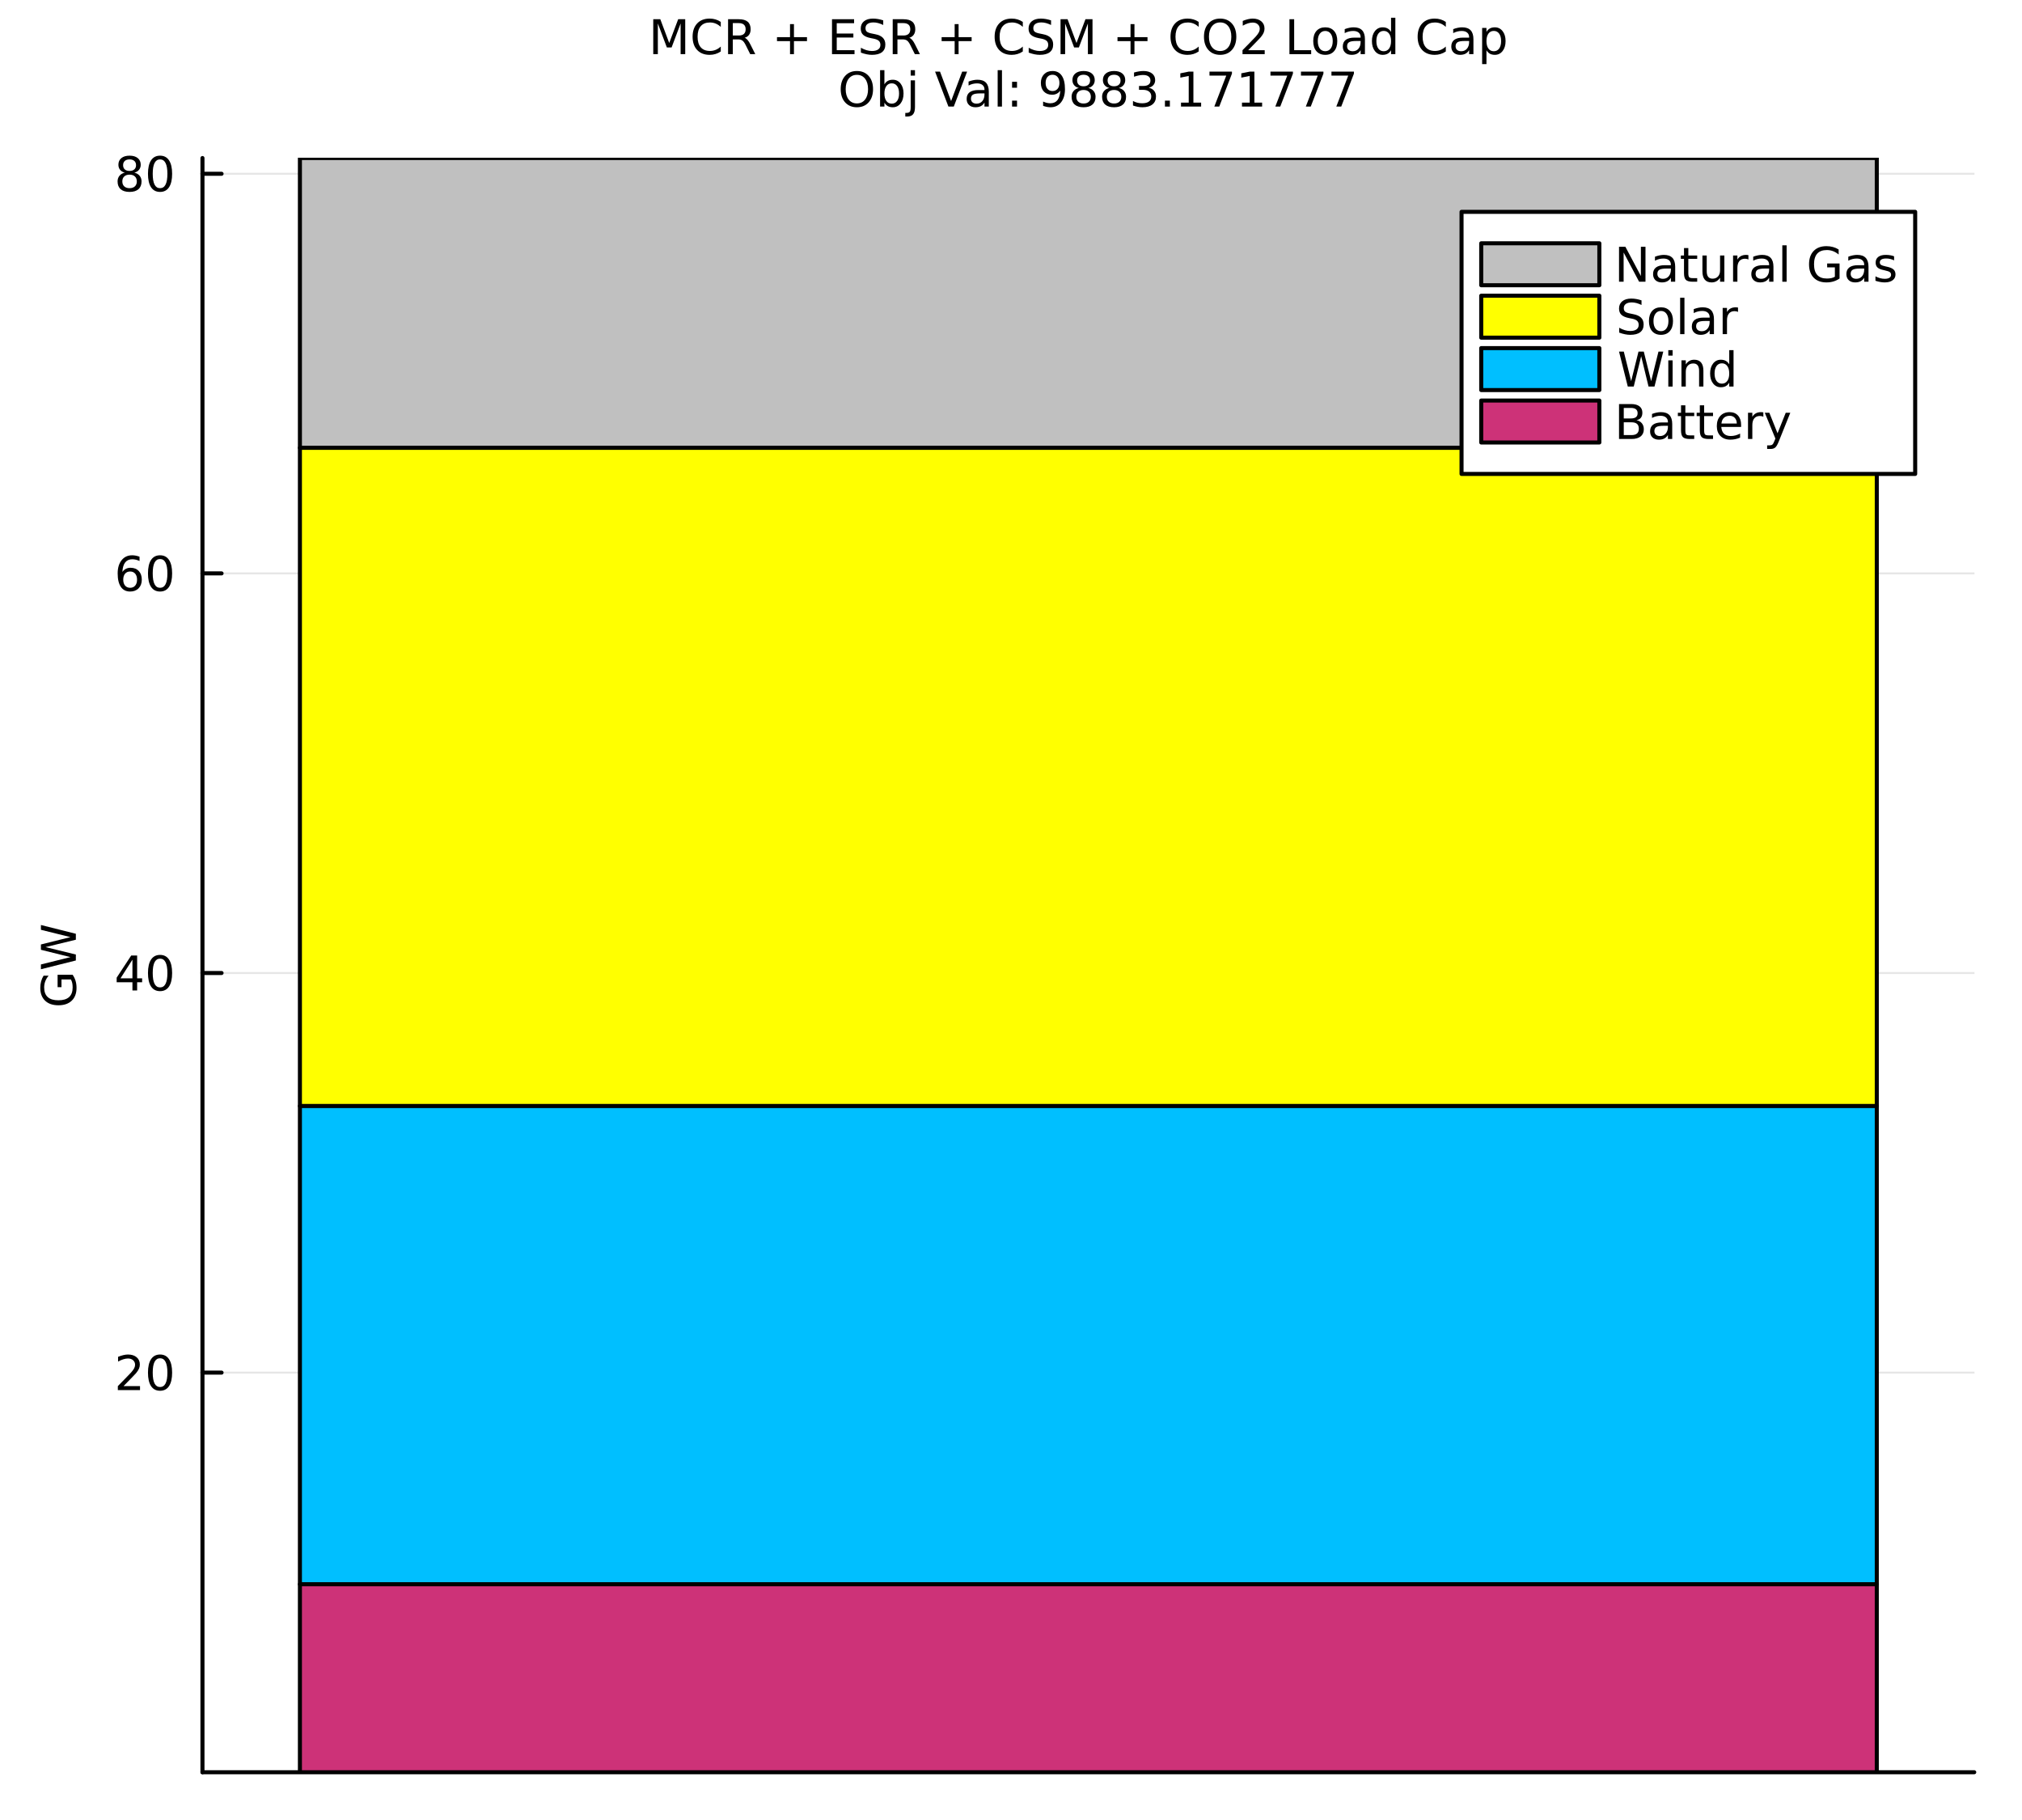 <?xml version="1.0" encoding="utf-8"?>
<svg xmlns="http://www.w3.org/2000/svg" xmlns:xlink="http://www.w3.org/1999/xlink" width="500" height="450" viewBox="0 0 2000 1800">
<rect x="0" y="0" width="2000" height="1800" fill="#333333" stroke="none"/>
<defs>
  <clipPath id="clip910">
    <rect x="0" y="0" width="2000" height="1800"/>
  </clipPath>
</defs>
<path clip-path="url(#clip910)" d="M0 1800 L2000 1800 L2000 0 L0 0  Z" fill="#ffffff" fill-rule="evenodd" fill-opacity="1"/>
<defs>
  <clipPath id="clip911">
    <rect x="400" y="0" width="1401" height="1401"/>
  </clipPath>
</defs>
<path clip-path="url(#clip910)" d="M200.257 1752.76 L1952.76 1752.76 L1952.76 156.304 L200.257 156.304  Z" fill="#ffffff" fill-rule="evenodd" fill-opacity="1"/>
<defs>
  <clipPath id="clip912">
    <rect x="200" y="156" width="1753" height="1597"/>
  </clipPath>
</defs>
<polyline clip-path="url(#clip910)" style="stroke:#000000; stroke-linecap:round; stroke-linejoin:round; stroke-width:4; stroke-opacity:1; fill:none" points="200.257,1752.76 1952.76,1752.76 "/>
<polyline clip-path="url(#clip912)" style="stroke:#000000; stroke-linecap:round; stroke-linejoin:round; stroke-width:2; stroke-opacity:0.1; fill:none" points="200.257,1357.53 1952.76,1357.53 "/>
<polyline clip-path="url(#clip912)" style="stroke:#000000; stroke-linecap:round; stroke-linejoin:round; stroke-width:2; stroke-opacity:0.1; fill:none" points="200.257,962.309 1952.76,962.309 "/>
<polyline clip-path="url(#clip912)" style="stroke:#000000; stroke-linecap:round; stroke-linejoin:round; stroke-width:2; stroke-opacity:0.1; fill:none" points="200.257,567.085 1952.76,567.085 "/>
<polyline clip-path="url(#clip912)" style="stroke:#000000; stroke-linecap:round; stroke-linejoin:round; stroke-width:2; stroke-opacity:0.1; fill:none" points="200.257,171.861 1952.76,171.861 "/>
<polyline clip-path="url(#clip910)" style="stroke:#000000; stroke-linecap:round; stroke-linejoin:round; stroke-width:4; stroke-opacity:1; fill:none" points="200.257,1752.76 200.257,156.304 "/>
<polyline clip-path="url(#clip910)" style="stroke:#000000; stroke-linecap:round; stroke-linejoin:round; stroke-width:4; stroke-opacity:1; fill:none" points="200.257,1357.53 219.155,1357.53 "/>
<polyline clip-path="url(#clip910)" style="stroke:#000000; stroke-linecap:round; stroke-linejoin:round; stroke-width:4; stroke-opacity:1; fill:none" points="200.257,962.309 219.155,962.309 "/>
<polyline clip-path="url(#clip910)" style="stroke:#000000; stroke-linecap:round; stroke-linejoin:round; stroke-width:4; stroke-opacity:1; fill:none" points="200.257,567.085 219.155,567.085 "/>
<polyline clip-path="url(#clip910)" style="stroke:#000000; stroke-linecap:round; stroke-linejoin:round; stroke-width:4; stroke-opacity:1; fill:none" points="200.257,171.861 219.155,171.861 "/>
<path clip-path="url(#clip910)" d="M122.179 1370.88 L138.498 1370.88 L138.498 1374.81 L116.554 1374.81 L116.554 1370.88 Q119.216 1368.12 123.799 1363.49 Q128.405 1358.84 129.586 1357.5 Q131.831 1354.97 132.711 1353.24 Q133.614 1351.48 133.614 1349.79 Q133.614 1347.03 131.669 1345.3 Q129.748 1343.56 126.646 1343.56 Q124.447 1343.56 121.993 1344.33 Q119.563 1345.09 116.785 1346.64 L116.785 1341.92 Q119.609 1340.78 122.063 1340.21 Q124.516 1339.63 126.554 1339.63 Q131.924 1339.63 135.118 1342.31 Q138.313 1345 138.313 1349.49 Q138.313 1351.62 137.503 1353.54 Q136.715 1355.44 134.609 1358.03 Q134.03 1358.7 130.928 1361.92 Q127.827 1365.11 122.179 1370.88 Z" fill="#000000" fill-rule="nonzero" fill-opacity="1" /><path clip-path="url(#clip910)" d="M158.313 1343.33 Q154.702 1343.33 152.873 1346.9 Q151.067 1350.44 151.067 1357.57 Q151.067 1364.67 152.873 1368.24 Q154.702 1371.78 158.313 1371.78 Q161.947 1371.78 163.752 1368.24 Q165.581 1364.67 165.581 1357.57 Q165.581 1350.44 163.752 1346.9 Q161.947 1343.33 158.313 1343.33 M158.313 1339.63 Q164.123 1339.63 167.178 1344.23 Q170.257 1348.82 170.257 1357.57 Q170.257 1366.29 167.178 1370.9 Q164.123 1375.48 158.313 1375.48 Q152.502 1375.48 149.424 1370.9 Q146.368 1366.29 146.368 1357.57 Q146.368 1348.82 149.424 1344.23 Q152.502 1339.63 158.313 1339.63 Z" fill="#000000" fill-rule="nonzero" fill-opacity="1" /><path clip-path="url(#clip910)" d="M130.998 949.103 L119.192 967.552 L130.998 967.552 L130.998 949.103 M129.771 945.029 L135.651 945.029 L135.651 967.552 L140.581 967.552 L140.581 971.44 L135.651 971.44 L135.651 979.589 L130.998 979.589 L130.998 971.44 L115.396 971.44 L115.396 966.927 L129.771 945.029 Z" fill="#000000" fill-rule="nonzero" fill-opacity="1" /><path clip-path="url(#clip910)" d="M158.313 948.107 Q154.702 948.107 152.873 951.672 Q151.067 955.214 151.067 962.343 Q151.067 969.45 152.873 973.015 Q154.702 976.556 158.313 976.556 Q161.947 976.556 163.752 973.015 Q165.581 969.45 165.581 962.343 Q165.581 955.214 163.752 951.672 Q161.947 948.107 158.313 948.107 M158.313 944.404 Q164.123 944.404 167.178 949.01 Q170.257 953.593 170.257 962.343 Q170.257 971.07 167.178 975.677 Q164.123 980.26 158.313 980.26 Q152.502 980.26 149.424 975.677 Q146.368 971.07 146.368 962.343 Q146.368 953.593 149.424 949.01 Q152.502 944.404 158.313 944.404 Z" fill="#000000" fill-rule="nonzero" fill-opacity="1" /><path clip-path="url(#clip910)" d="M128.729 565.221 Q125.581 565.221 123.729 567.374 Q121.901 569.527 121.901 573.277 Q121.901 577.004 123.729 579.18 Q125.581 581.332 128.729 581.332 Q131.878 581.332 133.706 579.18 Q135.558 577.004 135.558 573.277 Q135.558 569.527 133.706 567.374 Q131.878 565.221 128.729 565.221 M138.012 550.569 L138.012 554.828 Q136.253 553.995 134.447 553.555 Q132.665 553.115 130.905 553.115 Q126.276 553.115 123.822 556.24 Q121.391 559.365 121.044 565.684 Q122.41 563.671 124.47 562.606 Q126.53 561.518 129.007 561.518 Q134.216 561.518 137.225 564.689 Q140.257 567.837 140.257 573.277 Q140.257 578.601 137.109 581.819 Q133.961 585.036 128.729 585.036 Q122.734 585.036 119.563 580.453 Q116.392 575.846 116.392 567.12 Q116.392 558.925 120.28 554.064 Q124.169 549.18 130.72 549.18 Q132.479 549.18 134.262 549.527 Q136.067 549.874 138.012 550.569 Z" fill="#000000" fill-rule="nonzero" fill-opacity="1" /><path clip-path="url(#clip910)" d="M158.313 552.884 Q154.702 552.884 152.873 556.448 Q151.067 559.99 151.067 567.12 Q151.067 574.226 152.873 577.791 Q154.702 581.332 158.313 581.332 Q161.947 581.332 163.752 577.791 Q165.581 574.226 165.581 567.12 Q165.581 559.99 163.752 556.448 Q161.947 552.884 158.313 552.884 M158.313 549.18 Q164.123 549.18 167.178 553.786 Q170.257 558.37 170.257 567.12 Q170.257 575.846 167.178 580.453 Q164.123 585.036 158.313 585.036 Q152.502 585.036 149.424 580.453 Q146.368 575.846 146.368 567.12 Q146.368 558.37 149.424 553.786 Q152.502 549.18 158.313 549.18 Z" fill="#000000" fill-rule="nonzero" fill-opacity="1" /><path clip-path="url(#clip910)" d="M128.151 172.729 Q124.817 172.729 122.896 174.512 Q120.998 176.294 120.998 179.419 Q120.998 182.544 122.896 184.326 Q124.817 186.109 128.151 186.109 Q131.484 186.109 133.405 184.326 Q135.327 182.521 135.327 179.419 Q135.327 176.294 133.405 174.512 Q131.507 172.729 128.151 172.729 M123.475 170.739 Q120.466 169.998 118.776 167.938 Q117.109 165.877 117.109 162.914 Q117.109 158.771 120.049 156.364 Q123.012 153.956 128.151 153.956 Q133.313 153.956 136.253 156.364 Q139.192 158.771 139.192 162.914 Q139.192 165.877 137.503 167.938 Q135.836 169.998 132.85 170.739 Q136.229 171.526 138.104 173.817 Q140.003 176.109 140.003 179.419 Q140.003 184.442 136.924 187.127 Q133.868 189.813 128.151 189.813 Q122.433 189.813 119.354 187.127 Q116.299 184.442 116.299 179.419 Q116.299 176.109 118.197 173.817 Q120.095 171.526 123.475 170.739 M121.762 163.354 Q121.762 166.039 123.429 167.544 Q125.118 169.049 128.151 169.049 Q131.16 169.049 132.85 167.544 Q134.563 166.039 134.563 163.354 Q134.563 160.669 132.85 159.165 Q131.16 157.66 128.151 157.66 Q125.118 157.66 123.429 159.165 Q121.762 160.669 121.762 163.354 Z" fill="#000000" fill-rule="nonzero" fill-opacity="1" /><path clip-path="url(#clip910)" d="M158.313 157.66 Q154.702 157.66 152.873 161.225 Q151.067 164.766 151.067 171.896 Q151.067 179.002 152.873 182.567 Q154.702 186.109 158.313 186.109 Q161.947 186.109 163.752 182.567 Q165.581 179.002 165.581 171.896 Q165.581 164.766 163.752 161.225 Q161.947 157.66 158.313 157.66 M158.313 153.956 Q164.123 153.956 167.178 158.563 Q170.257 163.146 170.257 171.896 Q170.257 180.623 167.178 185.229 Q164.123 189.813 158.313 189.813 Q152.502 189.813 149.424 185.229 Q146.368 180.623 146.368 171.896 Q146.368 163.146 149.424 158.563 Q152.502 153.956 158.313 153.956 Z" fill="#000000" fill-rule="nonzero" fill-opacity="1" /><path clip-path="url(#clip910)" d="M70.098 968.673 L60.815 968.673 L60.815 976.312 L56.973 976.312 L56.973 964.044 L71.811 964.044 Q73.732 966.752 74.727 970.016 Q75.7 973.28 75.7 976.984 Q75.7 985.085 70.977 989.669 Q66.232 994.229 57.783 994.229 Q49.311 994.229 44.589 989.669 Q39.843 985.085 39.843 976.984 Q39.843 973.604 40.676 970.572 Q41.51 967.516 43.13 964.947 L48.107 964.947 Q45.908 967.539 44.797 970.456 Q43.686 973.373 43.686 976.59 Q43.686 982.933 47.227 986.127 Q50.769 989.298 57.783 989.298 Q64.774 989.298 68.315 986.127 Q71.857 982.933 71.857 976.59 Q71.857 974.113 71.44 972.169 Q71 970.224 70.098 968.673 Z" fill="#000000" fill-rule="nonzero" fill-opacity="1" /><path clip-path="url(#clip910)" d="M40.468 958.581 L40.468 953.859 L69.681 946.59 L40.468 939.345 L40.468 934.09 L69.681 926.822 L40.468 919.576 L40.468 914.831 L75.028 923.512 L75.028 929.391 L45.028 936.683 L75.028 944.044 L75.028 949.924 L40.468 958.581 Z" fill="#000000" fill-rule="nonzero" fill-opacity="1" /><path clip-path="url(#clip910)" d="M646.15 19.008 L653.118 19.008 L661.937 42.526 L670.803 19.008 L677.77 19.008 L677.77 53.568 L673.21 53.568 L673.21 23.221 L664.298 46.925 L659.599 46.925 L650.687 23.221 L650.687 53.568 L646.15 53.568 L646.15 19.008 Z" fill="#000000" fill-rule="nonzero" fill-opacity="1" /><path clip-path="url(#clip910)" d="M712.932 21.67 L712.932 26.601 Q710.571 24.401 707.886 23.314 Q705.224 22.226 702.214 22.226 Q696.289 22.226 693.14 25.86 Q689.992 29.471 689.992 36.323 Q689.992 43.151 693.14 46.786 Q696.289 50.397 702.214 50.397 Q705.224 50.397 707.886 49.309 Q710.571 48.221 712.932 46.022 L712.932 50.906 Q710.478 52.573 707.724 53.406 Q704.992 54.239 701.937 54.239 Q694.09 54.239 689.576 49.448 Q685.062 44.633 685.062 36.323 Q685.062 27.989 689.576 23.198 Q694.09 18.383 701.937 18.383 Q705.039 18.383 707.77 19.216 Q710.525 20.026 712.932 21.67 Z" fill="#000000" fill-rule="nonzero" fill-opacity="1" /><path clip-path="url(#clip910)" d="M736.543 37.364 Q738.048 37.874 739.46 39.54 Q740.895 41.207 742.33 44.124 L747.075 53.568 L742.052 53.568 L737.631 44.702 Q735.918 41.23 734.298 40.096 Q732.7 38.962 729.923 38.962 L724.83 38.962 L724.83 53.568 L720.154 53.568 L720.154 19.008 L730.71 19.008 Q736.636 19.008 739.552 21.485 Q742.469 23.962 742.469 28.962 Q742.469 32.225 740.941 34.378 Q739.436 36.531 736.543 37.364 M724.83 22.851 L724.83 35.119 L730.71 35.119 Q734.089 35.119 735.802 33.568 Q737.538 31.994 737.538 28.962 Q737.538 25.929 735.802 24.401 Q734.089 22.851 730.71 22.851 L724.83 22.851 Z" fill="#000000" fill-rule="nonzero" fill-opacity="1" /><path clip-path="url(#clip910)" d="M785.316 23.846 L785.316 36.739 L798.209 36.739 L798.209 40.675 L785.316 40.675 L785.316 53.568 L781.427 53.568 L781.427 40.675 L768.534 40.675 L768.534 36.739 L781.427 36.739 L781.427 23.846 L785.316 23.846 Z" fill="#000000" fill-rule="nonzero" fill-opacity="1" /><path clip-path="url(#clip910)" d="M822.955 19.008 L844.806 19.008 L844.806 22.943 L827.63 22.943 L827.63 33.175 L844.089 33.175 L844.089 37.11 L827.63 37.11 L827.63 49.633 L845.223 49.633 L845.223 53.568 L822.955 53.568 L822.955 19.008 Z" fill="#000000" fill-rule="nonzero" fill-opacity="1" /><path clip-path="url(#clip910)" d="M873.626 20.142 L873.626 24.702 Q870.964 23.429 868.602 22.804 Q866.241 22.179 864.042 22.179 Q860.223 22.179 858.14 23.661 Q856.079 25.142 856.079 27.874 Q856.079 30.165 857.445 31.346 Q858.834 32.503 862.677 33.221 L865.501 33.8 Q870.732 34.795 873.209 37.318 Q875.709 39.818 875.709 44.031 Q875.709 49.054 872.329 51.647 Q868.973 54.239 862.468 54.239 Q860.015 54.239 857.237 53.684 Q854.482 53.128 851.519 52.04 L851.519 47.225 Q854.366 48.823 857.098 49.633 Q859.829 50.443 862.468 50.443 Q866.473 50.443 868.649 48.869 Q870.825 47.295 870.825 44.378 Q870.825 41.832 869.251 40.397 Q867.7 38.962 864.135 38.244 L861.288 37.688 Q856.056 36.647 853.718 34.425 Q851.38 32.202 851.38 28.244 Q851.38 23.661 854.598 21.022 Q857.839 18.383 863.51 18.383 Q865.94 18.383 868.464 18.823 Q870.987 19.263 873.626 20.142 Z" fill="#000000" fill-rule="nonzero" fill-opacity="1" /><path clip-path="url(#clip910)" d="M899.389 37.364 Q900.894 37.874 902.306 39.54 Q903.741 41.207 905.176 44.124 L909.922 53.568 L904.899 53.568 L900.477 44.702 Q898.764 41.23 897.144 40.096 Q895.547 38.962 892.769 38.962 L887.676 38.962 L887.676 53.568 L883.001 53.568 L883.001 19.008 L893.556 19.008 Q899.482 19.008 902.399 21.485 Q905.315 23.962 905.315 28.962 Q905.315 32.225 903.787 34.378 Q902.283 36.531 899.389 37.364 M887.676 22.851 L887.676 35.119 L893.556 35.119 Q896.936 35.119 898.649 33.568 Q900.385 31.994 900.385 28.962 Q900.385 25.929 898.649 24.401 Q896.936 22.851 893.556 22.851 L887.676 22.851 Z" fill="#000000" fill-rule="nonzero" fill-opacity="1" /><path clip-path="url(#clip910)" d="M948.162 23.846 L948.162 36.739 L961.056 36.739 L961.056 40.675 L948.162 40.675 L948.162 53.568 L944.273 53.568 L944.273 40.675 L931.38 40.675 L931.38 36.739 L944.273 36.739 L944.273 23.846 L948.162 23.846 Z" fill="#000000" fill-rule="nonzero" fill-opacity="1" /><path clip-path="url(#clip910)" d="M1011.68 21.67 L1011.68 26.601 Q1009.32 24.401 1006.63 23.314 Q1003.97 22.226 1000.96 22.226 Q995.037 22.226 991.889 25.86 Q988.741 29.471 988.741 36.323 Q988.741 43.151 991.889 46.786 Q995.037 50.397 1000.96 50.397 Q1003.97 50.397 1006.63 49.309 Q1009.32 48.221 1011.68 46.022 L1011.68 50.906 Q1009.23 52.573 1006.47 53.406 Q1003.74 54.239 1000.69 54.239 Q992.838 54.239 988.324 49.448 Q983.81 44.633 983.81 36.323 Q983.81 27.989 988.324 23.198 Q992.838 18.383 1000.69 18.383 Q1003.79 18.383 1006.52 19.216 Q1009.27 20.026 1011.68 21.67 Z" fill="#000000" fill-rule="nonzero" fill-opacity="1" /><path clip-path="url(#clip910)" d="M1039.62 20.142 L1039.62 24.702 Q1036.96 23.429 1034.6 22.804 Q1032.24 22.179 1030.04 22.179 Q1026.22 22.179 1024.13 23.661 Q1022.07 25.142 1022.07 27.874 Q1022.07 30.165 1023.44 31.346 Q1024.83 32.503 1028.67 33.221 L1031.5 33.8 Q1036.73 34.795 1039.2 37.318 Q1041.7 39.818 1041.7 44.031 Q1041.7 49.054 1038.32 51.647 Q1034.97 54.239 1028.46 54.239 Q1026.01 54.239 1023.23 53.684 Q1020.48 53.128 1017.51 52.04 L1017.51 47.225 Q1020.36 48.823 1023.09 49.633 Q1025.82 50.443 1028.46 50.443 Q1032.47 50.443 1034.64 48.869 Q1036.82 47.295 1036.82 44.378 Q1036.82 41.832 1035.25 40.397 Q1033.69 38.962 1030.13 38.244 L1027.28 37.688 Q1022.05 36.647 1019.71 34.425 Q1017.37 32.202 1017.37 28.244 Q1017.37 23.661 1020.59 21.022 Q1023.83 18.383 1029.5 18.383 Q1031.93 18.383 1034.46 18.823 Q1036.98 19.263 1039.62 20.142 Z" fill="#000000" fill-rule="nonzero" fill-opacity="1" /><path clip-path="url(#clip910)" d="M1049 19.008 L1055.96 19.008 L1064.78 42.526 L1073.65 19.008 L1080.62 19.008 L1080.62 53.568 L1076.06 53.568 L1076.06 23.221 L1067.14 46.925 L1062.44 46.925 L1053.53 23.221 L1053.53 53.568 L1049 53.568 L1049 19.008 Z" fill="#000000" fill-rule="nonzero" fill-opacity="1" /><path clip-path="url(#clip910)" d="M1122.12 23.846 L1122.12 36.739 L1135.01 36.739 L1135.01 40.675 L1122.12 40.675 L1122.12 53.568 L1118.23 53.568 L1118.23 40.675 L1105.34 40.675 L1105.34 36.739 L1118.23 36.739 L1118.23 23.846 L1122.12 23.846 Z" fill="#000000" fill-rule="nonzero" fill-opacity="1" /><path clip-path="url(#clip910)" d="M1185.64 21.67 L1185.64 26.601 Q1183.28 24.401 1180.59 23.314 Q1177.93 22.226 1174.92 22.226 Q1168.99 22.226 1165.85 25.86 Q1162.7 29.471 1162.7 36.323 Q1162.7 43.151 1165.85 46.786 Q1168.99 50.397 1174.92 50.397 Q1177.93 50.397 1180.59 49.309 Q1183.28 48.221 1185.64 46.022 L1185.64 50.906 Q1183.18 52.573 1180.43 53.406 Q1177.7 54.239 1174.64 54.239 Q1166.8 54.239 1162.28 49.448 Q1157.77 44.633 1157.77 36.323 Q1157.77 27.989 1162.28 23.198 Q1166.8 18.383 1174.64 18.383 Q1177.74 18.383 1180.48 19.216 Q1183.23 20.026 1185.64 21.67 Z" fill="#000000" fill-rule="nonzero" fill-opacity="1" /><path clip-path="url(#clip910)" d="M1206.89 22.179 Q1201.8 22.179 1198.79 25.976 Q1195.8 29.772 1195.8 36.323 Q1195.8 42.85 1198.79 46.647 Q1201.8 50.443 1206.89 50.443 Q1211.98 50.443 1214.94 46.647 Q1217.93 42.85 1217.93 36.323 Q1217.93 29.772 1214.94 25.976 Q1211.98 22.179 1206.89 22.179 M1206.89 18.383 Q1214.16 18.383 1218.51 23.267 Q1222.86 28.128 1222.86 36.323 Q1222.86 44.494 1218.51 49.378 Q1214.16 54.239 1206.89 54.239 Q1199.6 54.239 1195.22 49.378 Q1190.87 44.517 1190.87 36.323 Q1190.87 28.128 1195.22 23.267 Q1199.6 18.383 1206.89 18.383 Z" fill="#000000" fill-rule="nonzero" fill-opacity="1" /><path clip-path="url(#clip910)" d="M1234.62 49.633 L1250.94 49.633 L1250.94 53.568 L1228.99 53.568 L1228.99 49.633 Q1231.66 46.878 1236.24 42.249 Q1240.85 37.596 1242.03 36.253 Q1244.27 33.73 1245.15 31.994 Q1246.05 30.235 1246.05 28.545 Q1246.05 25.79 1244.11 24.054 Q1242.19 22.318 1239.09 22.318 Q1236.89 22.318 1234.43 23.082 Q1232 23.846 1229.23 25.397 L1229.23 20.675 Q1232.05 19.54 1234.5 18.962 Q1236.96 18.383 1238.99 18.383 Q1244.36 18.383 1247.56 21.068 Q1250.75 23.753 1250.75 28.244 Q1250.75 30.374 1249.94 32.295 Q1249.16 34.193 1247.05 36.786 Q1246.47 37.457 1243.37 40.675 Q1240.27 43.869 1234.62 49.633 Z" fill="#000000" fill-rule="nonzero" fill-opacity="1" /><path clip-path="url(#clip910)" d="M1275.41 19.008 L1280.08 19.008 L1280.08 49.633 L1296.91 49.633 L1296.91 53.568 L1275.41 53.568 L1275.41 19.008 Z" fill="#000000" fill-rule="nonzero" fill-opacity="1" /><path clip-path="url(#clip910)" d="M1310.85 30.628 Q1307.42 30.628 1305.43 33.313 Q1303.44 35.975 1303.44 40.628 Q1303.44 45.281 1305.41 47.966 Q1307.4 50.628 1310.85 50.628 Q1314.25 50.628 1316.24 47.943 Q1318.23 45.258 1318.23 40.628 Q1318.23 36.022 1316.24 33.337 Q1314.25 30.628 1310.85 30.628 M1310.85 27.017 Q1316.4 27.017 1319.57 30.628 Q1322.74 34.239 1322.74 40.628 Q1322.74 46.994 1319.57 50.628 Q1316.4 54.239 1310.85 54.239 Q1305.27 54.239 1302.1 50.628 Q1298.95 46.994 1298.95 40.628 Q1298.95 34.239 1302.1 30.628 Q1305.27 27.017 1310.85 27.017 Z" fill="#000000" fill-rule="nonzero" fill-opacity="1" /><path clip-path="url(#clip910)" d="M1341.59 40.536 Q1336.42 40.536 1334.43 41.716 Q1332.44 42.897 1332.44 45.744 Q1332.44 48.013 1333.92 49.355 Q1335.43 50.675 1338 50.675 Q1341.54 50.675 1343.67 48.175 Q1345.82 45.651 1345.82 41.485 L1345.82 40.536 L1341.59 40.536 M1350.08 38.776 L1350.08 53.568 L1345.82 53.568 L1345.82 49.633 Q1344.36 51.994 1342.19 53.128 Q1340.01 54.239 1336.86 54.239 Q1332.88 54.239 1330.52 52.017 Q1328.18 49.772 1328.18 46.022 Q1328.18 41.647 1331.1 39.425 Q1334.04 37.202 1339.85 37.202 L1345.82 37.202 L1345.82 36.786 Q1345.82 33.846 1343.88 32.249 Q1341.96 30.628 1338.46 30.628 Q1336.24 30.628 1334.13 31.161 Q1332.03 31.693 1330.08 32.758 L1330.08 28.823 Q1332.42 27.92 1334.62 27.48 Q1336.82 27.017 1338.9 27.017 Q1344.53 27.017 1347.3 29.934 Q1350.08 32.85 1350.08 38.776 Z" fill="#000000" fill-rule="nonzero" fill-opacity="1" /><path clip-path="url(#clip910)" d="M1375.91 31.577 L1375.91 17.55 L1380.17 17.55 L1380.17 53.568 L1375.91 53.568 L1375.91 49.679 Q1374.57 51.994 1372.51 53.128 Q1370.47 54.239 1367.6 54.239 Q1362.91 54.239 1359.94 50.489 Q1357 46.739 1357 40.628 Q1357 34.517 1359.94 30.767 Q1362.91 27.017 1367.6 27.017 Q1370.47 27.017 1372.51 28.151 Q1374.57 29.263 1375.91 31.577 M1361.4 40.628 Q1361.4 45.327 1363.32 48.013 Q1365.27 50.675 1368.65 50.675 Q1372.03 50.675 1373.97 48.013 Q1375.91 45.327 1375.91 40.628 Q1375.91 35.929 1373.97 33.267 Q1372.03 30.582 1368.65 30.582 Q1365.27 30.582 1363.32 33.267 Q1361.4 35.929 1361.4 40.628 Z" fill="#000000" fill-rule="nonzero" fill-opacity="1" /><path clip-path="url(#clip910)" d="M1430.08 21.67 L1430.08 26.601 Q1427.72 24.401 1425.03 23.314 Q1422.37 22.226 1419.36 22.226 Q1413.44 22.226 1410.29 25.86 Q1407.14 29.471 1407.14 36.323 Q1407.14 43.151 1410.29 46.786 Q1413.44 50.397 1419.36 50.397 Q1422.37 50.397 1425.03 49.309 Q1427.72 48.221 1430.08 46.022 L1430.08 50.906 Q1427.63 52.573 1424.87 53.406 Q1422.14 54.239 1419.09 54.239 Q1411.24 54.239 1406.72 49.448 Q1402.21 44.633 1402.21 36.323 Q1402.21 27.989 1406.72 23.198 Q1411.24 18.383 1419.09 18.383 Q1422.19 18.383 1424.92 19.216 Q1427.67 20.026 1430.08 21.67 Z" fill="#000000" fill-rule="nonzero" fill-opacity="1" /><path clip-path="url(#clip910)" d="M1448.9 40.536 Q1443.74 40.536 1441.75 41.716 Q1439.76 42.897 1439.76 45.744 Q1439.76 48.013 1441.24 49.355 Q1442.74 50.675 1445.31 50.675 Q1448.85 50.675 1450.98 48.175 Q1453.14 45.651 1453.14 41.485 L1453.14 40.536 L1448.9 40.536 M1457.4 38.776 L1457.4 53.568 L1453.14 53.568 L1453.14 49.633 Q1451.68 51.994 1449.5 53.128 Q1447.33 54.239 1444.18 54.239 Q1440.2 54.239 1437.84 52.017 Q1435.5 49.772 1435.5 46.022 Q1435.5 41.647 1438.41 39.425 Q1441.35 37.202 1447.16 37.202 L1453.14 37.202 L1453.14 36.786 Q1453.14 33.846 1451.19 32.249 Q1449.27 30.628 1445.78 30.628 Q1443.55 30.628 1441.45 31.161 Q1439.34 31.693 1437.4 32.758 L1437.4 28.823 Q1439.73 27.92 1441.93 27.48 Q1444.13 27.017 1446.22 27.017 Q1451.84 27.017 1454.62 29.934 Q1457.4 32.85 1457.4 38.776 Z" fill="#000000" fill-rule="nonzero" fill-opacity="1" /><path clip-path="url(#clip910)" d="M1470.29 49.679 L1470.29 63.429 L1466.01 63.429 L1466.01 27.642 L1470.29 27.642 L1470.29 31.577 Q1471.63 29.263 1473.67 28.151 Q1475.73 27.017 1478.58 27.017 Q1483.3 27.017 1486.24 30.767 Q1489.2 34.517 1489.2 40.628 Q1489.2 46.739 1486.24 50.489 Q1483.3 54.239 1478.58 54.239 Q1475.73 54.239 1473.67 53.128 Q1471.63 51.994 1470.29 49.679 M1484.78 40.628 Q1484.78 35.929 1482.84 33.267 Q1480.91 30.582 1477.53 30.582 Q1474.15 30.582 1472.21 33.267 Q1470.29 35.929 1470.29 40.628 Q1470.29 45.327 1472.21 48.013 Q1474.15 50.675 1477.53 50.675 Q1480.91 50.675 1482.84 48.013 Q1484.78 45.327 1484.78 40.628 Z" fill="#000000" fill-rule="nonzero" fill-opacity="1" /><path clip-path="url(#clip910)" d="M847.572 74.019 Q842.48 74.019 839.471 77.816 Q836.485 81.612 836.485 88.163 Q836.485 94.691 839.471 98.487 Q842.48 102.283 847.572 102.283 Q852.665 102.283 855.628 98.487 Q858.614 94.691 858.614 88.163 Q858.614 81.612 855.628 77.816 Q852.665 74.019 847.572 74.019 M847.572 70.223 Q854.841 70.223 859.193 75.107 Q863.545 79.968 863.545 88.163 Q863.545 96.334 859.193 101.218 Q854.841 106.079 847.572 106.079 Q840.281 106.079 835.906 101.218 Q831.554 96.357 831.554 88.163 Q831.554 79.968 835.906 75.107 Q840.281 70.223 847.572 70.223 Z" fill="#000000" fill-rule="nonzero" fill-opacity="1" /><path clip-path="url(#clip910)" d="M889.285 92.468 Q889.285 87.769 887.341 85.107 Q885.42 82.422 882.04 82.422 Q878.66 82.422 876.716 85.107 Q874.795 87.769 874.795 92.468 Q874.795 97.167 876.716 99.853 Q878.66 102.514 882.04 102.514 Q885.42 102.514 887.341 99.853 Q889.285 97.167 889.285 92.468 M874.795 83.417 Q876.137 81.103 878.174 79.992 Q880.234 78.857 883.082 78.857 Q887.804 78.857 890.744 82.607 Q893.706 86.357 893.706 92.468 Q893.706 98.579 890.744 102.329 Q887.804 106.079 883.082 106.079 Q880.234 106.079 878.174 104.968 Q876.137 103.834 874.795 101.519 L874.795 105.408 L870.512 105.408 L870.512 69.39 L874.795 69.39 L874.795 83.417 Z" fill="#000000" fill-rule="nonzero" fill-opacity="1" /><path clip-path="url(#clip910)" d="M900.767 79.482 L905.026 79.482 L905.026 105.871 Q905.026 110.825 903.128 113.047 Q901.253 115.269 897.063 115.269 L895.443 115.269 L895.443 111.658 L896.577 111.658 Q899.007 111.658 899.887 110.524 Q900.767 109.413 900.767 105.871 L900.767 79.482 M900.767 69.39 L905.026 69.39 L905.026 74.783 L900.767 74.783 L900.767 69.39 Z" fill="#000000" fill-rule="nonzero" fill-opacity="1" /><path clip-path="url(#clip910)" d="M938.104 105.408 L924.91 70.848 L929.794 70.848 L940.743 99.945 L951.715 70.848 L956.577 70.848 L943.405 105.408 L938.104 105.408 Z" fill="#000000" fill-rule="nonzero" fill-opacity="1" /><path clip-path="url(#clip910)" d="M969.539 92.376 Q964.377 92.376 962.387 93.556 Q960.396 94.737 960.396 97.584 Q960.396 99.853 961.877 101.195 Q963.382 102.514 965.951 102.514 Q969.493 102.514 971.623 100.015 Q973.776 97.491 973.776 93.325 L973.776 92.376 L969.539 92.376 M978.035 90.616 L978.035 105.408 L973.776 105.408 L973.776 101.473 Q972.317 103.834 970.141 104.968 Q967.965 106.079 964.817 106.079 Q960.836 106.079 958.475 103.857 Q956.137 101.612 956.137 97.862 Q956.137 93.487 959.053 91.265 Q961.993 89.042 967.803 89.042 L973.776 89.042 L973.776 88.626 Q973.776 85.686 971.831 84.089 Q969.91 82.468 966.414 82.468 Q964.192 82.468 962.086 83.001 Q959.979 83.533 958.035 84.598 L958.035 80.663 Q960.373 79.76 962.572 79.32 Q964.771 78.857 966.854 78.857 Q972.479 78.857 975.257 81.774 Q978.035 84.691 978.035 90.616 Z" fill="#000000" fill-rule="nonzero" fill-opacity="1" /><path clip-path="url(#clip910)" d="M986.808 69.39 L991.067 69.39 L991.067 105.408 L986.808 105.408 L986.808 69.39 Z" fill="#000000" fill-rule="nonzero" fill-opacity="1" /><path clip-path="url(#clip910)" d="M1001.07 99.528 L1005.95 99.528 L1005.95 105.408 L1001.07 105.408 L1001.07 99.528 M1001.07 80.894 L1005.95 80.894 L1005.95 86.774 L1001.07 86.774 L1001.07 80.894 Z" fill="#000000" fill-rule="nonzero" fill-opacity="1" /><path clip-path="url(#clip910)" d="M1031.76 104.69 L1031.76 100.431 Q1033.52 101.265 1035.33 101.704 Q1037.13 102.144 1038.87 102.144 Q1043.5 102.144 1045.93 99.042 Q1048.38 95.917 1048.73 89.575 Q1047.39 91.566 1045.33 92.63 Q1043.27 93.695 1040.77 93.695 Q1035.58 93.695 1032.55 90.57 Q1029.54 87.422 1029.54 81.982 Q1029.54 76.658 1032.69 73.441 Q1035.84 70.223 1041.07 70.223 Q1047.06 70.223 1050.21 74.829 Q1053.38 79.413 1053.38 88.163 Q1053.38 96.334 1049.49 101.218 Q1045.63 106.079 1039.08 106.079 Q1037.32 106.079 1035.51 105.732 Q1033.71 105.385 1031.76 104.69 M1041.07 90.038 Q1044.21 90.038 1046.04 87.885 Q1047.9 85.732 1047.9 81.982 Q1047.9 78.255 1046.04 76.103 Q1044.21 73.927 1041.07 73.927 Q1037.92 73.927 1036.07 76.103 Q1034.24 78.255 1034.24 81.982 Q1034.24 85.732 1036.07 87.885 Q1037.92 90.038 1041.07 90.038 Z" fill="#000000" fill-rule="nonzero" fill-opacity="1" /><path clip-path="url(#clip910)" d="M1071.78 88.996 Q1068.45 88.996 1066.53 90.778 Q1064.63 92.561 1064.63 95.686 Q1064.63 98.811 1066.53 100.593 Q1068.45 102.376 1071.78 102.376 Q1075.12 102.376 1077.04 100.593 Q1078.96 98.788 1078.96 95.686 Q1078.96 92.561 1077.04 90.778 Q1075.14 88.996 1071.78 88.996 M1067.11 87.005 Q1064.1 86.265 1062.41 84.204 Q1060.74 82.144 1060.74 79.181 Q1060.74 75.038 1063.68 72.63 Q1066.65 70.223 1071.78 70.223 Q1076.95 70.223 1079.89 72.63 Q1082.83 75.038 1082.83 79.181 Q1082.83 82.144 1081.14 84.204 Q1079.47 86.265 1076.48 87.005 Q1079.86 87.792 1081.74 90.084 Q1083.64 92.376 1083.64 95.686 Q1083.64 100.709 1080.56 103.394 Q1077.5 106.079 1071.78 106.079 Q1066.07 106.079 1062.99 103.394 Q1059.93 100.709 1059.93 95.686 Q1059.93 92.376 1061.83 90.084 Q1063.73 87.792 1067.11 87.005 M1065.4 79.621 Q1065.4 82.306 1067.06 83.811 Q1068.75 85.316 1071.78 85.316 Q1074.79 85.316 1076.48 83.811 Q1078.2 82.306 1078.2 79.621 Q1078.2 76.936 1076.48 75.431 Q1074.79 73.927 1071.78 73.927 Q1068.75 73.927 1067.06 75.431 Q1065.4 76.936 1065.4 79.621 Z" fill="#000000" fill-rule="nonzero" fill-opacity="1" /><path clip-path="url(#clip910)" d="M1101.95 88.996 Q1098.61 88.996 1096.69 90.778 Q1094.79 92.561 1094.79 95.686 Q1094.79 98.811 1096.69 100.593 Q1098.61 102.376 1101.95 102.376 Q1105.28 102.376 1107.2 100.593 Q1109.12 98.788 1109.12 95.686 Q1109.12 92.561 1107.2 90.778 Q1105.3 88.996 1101.95 88.996 M1097.27 87.005 Q1094.26 86.265 1092.57 84.204 Q1090.9 82.144 1090.9 79.181 Q1090.9 75.038 1093.84 72.63 Q1096.81 70.223 1101.95 70.223 Q1107.11 70.223 1110.05 72.63 Q1112.99 75.038 1112.99 79.181 Q1112.99 82.144 1111.3 84.204 Q1109.63 86.265 1106.65 87.005 Q1110.02 87.792 1111.9 90.084 Q1113.8 92.376 1113.8 95.686 Q1113.8 100.709 1110.72 103.394 Q1107.66 106.079 1101.95 106.079 Q1096.23 106.079 1093.15 103.394 Q1090.09 100.709 1090.09 95.686 Q1090.09 92.376 1091.99 90.084 Q1093.89 87.792 1097.27 87.005 M1095.56 79.621 Q1095.56 82.306 1097.22 83.811 Q1098.91 85.316 1101.95 85.316 Q1104.96 85.316 1106.65 83.811 Q1108.36 82.306 1108.36 79.621 Q1108.36 76.936 1106.65 75.431 Q1104.96 73.927 1101.95 73.927 Q1098.91 73.927 1097.22 75.431 Q1095.56 76.936 1095.56 79.621 Z" fill="#000000" fill-rule="nonzero" fill-opacity="1" /><path clip-path="url(#clip910)" d="M1136.27 86.774 Q1139.63 87.491 1141.51 89.76 Q1143.4 92.028 1143.4 95.362 Q1143.4 100.477 1139.89 103.278 Q1136.37 106.079 1129.89 106.079 Q1127.71 106.079 1125.4 105.639 Q1123.1 105.223 1120.65 104.366 L1120.65 99.853 Q1122.59 100.987 1124.91 101.565 Q1127.22 102.144 1129.75 102.144 Q1134.15 102.144 1136.44 100.408 Q1138.75 98.672 1138.75 95.362 Q1138.75 92.306 1136.6 90.593 Q1134.47 88.857 1130.65 88.857 L1126.62 88.857 L1126.62 85.015 L1130.83 85.015 Q1134.28 85.015 1136.11 83.649 Q1137.94 82.26 1137.94 79.667 Q1137.94 77.005 1136.04 75.593 Q1134.17 74.158 1130.65 74.158 Q1128.73 74.158 1126.53 74.575 Q1124.33 74.992 1121.69 75.871 L1121.69 71.704 Q1124.35 70.964 1126.67 70.593 Q1129.01 70.223 1131.07 70.223 Q1136.39 70.223 1139.49 72.653 Q1142.59 75.061 1142.59 79.181 Q1142.59 82.052 1140.95 84.042 Q1139.31 86.01 1136.27 86.774 Z" fill="#000000" fill-rule="nonzero" fill-opacity="1" /><path clip-path="url(#clip910)" d="M1152.27 99.528 L1157.15 99.528 L1157.15 105.408 L1152.27 105.408 L1152.27 99.528 Z" fill="#000000" fill-rule="nonzero" fill-opacity="1" /><path clip-path="url(#clip910)" d="M1168.15 101.473 L1175.79 101.473 L1175.79 75.107 L1167.48 76.774 L1167.48 72.515 L1175.74 70.848 L1180.42 70.848 L1180.42 101.473 L1188.06 101.473 L1188.06 105.408 L1168.15 105.408 L1168.15 101.473 Z" fill="#000000" fill-rule="nonzero" fill-opacity="1" /><path clip-path="url(#clip910)" d="M1196.32 70.848 L1218.54 70.848 L1218.54 72.839 L1206 105.408 L1201.11 105.408 L1212.92 74.783 L1196.32 74.783 L1196.32 70.848 Z" fill="#000000" fill-rule="nonzero" fill-opacity="1" /><path clip-path="url(#clip910)" d="M1228.47 101.473 L1236.11 101.473 L1236.11 75.107 L1227.8 76.774 L1227.8 72.515 L1236.07 70.848 L1240.74 70.848 L1240.74 101.473 L1248.38 101.473 L1248.38 105.408 L1228.47 105.408 L1228.47 101.473 Z" fill="#000000" fill-rule="nonzero" fill-opacity="1" /><path clip-path="url(#clip910)" d="M1256.64 70.848 L1278.87 70.848 L1278.87 72.839 L1266.32 105.408 L1261.44 105.408 L1273.24 74.783 L1256.64 74.783 L1256.64 70.848 Z" fill="#000000" fill-rule="nonzero" fill-opacity="1" /><path clip-path="url(#clip910)" d="M1286.81 70.848 L1309.03 70.848 L1309.03 72.839 L1296.48 105.408 L1291.6 105.408 L1303.4 74.783 L1286.81 74.783 L1286.81 70.848 Z" fill="#000000" fill-rule="nonzero" fill-opacity="1" /><path clip-path="url(#clip910)" d="M1316.97 70.848 L1339.19 70.848 L1339.19 72.839 L1326.64 105.408 L1321.76 105.408 L1333.57 74.783 L1316.97 74.783 L1316.97 70.848 Z" fill="#000000" fill-rule="nonzero" fill-opacity="1" /><path clip-path="url(#clip912)" d="M296.648 156.304 L296.648 442.897 L1856.37 442.897 L1856.37 156.304 L296.648 156.304 L296.648 156.304  Z" fill="#c0c0c0" fill-rule="evenodd" fill-opacity="1"/>
<polyline clip-path="url(#clip912)" style="stroke:#000000; stroke-linecap:round; stroke-linejoin:round; stroke-width:4; stroke-opacity:1; fill:none" points="296.648,156.304 296.648,442.897 1856.37,442.897 1856.37,156.304 296.648,156.304 "/>
<circle clip-path="url(#clip912)" style="fill:#c0c0c0; stroke:none; fill-opacity:0" cx="1076.51" cy="156.304" r="2"/>
<path clip-path="url(#clip912)" d="M296.648 442.897 L296.648 1093.87 L1856.37 1093.87 L1856.37 442.897 L296.648 442.897 L296.648 442.897  Z" fill="#ffff00" fill-rule="evenodd" fill-opacity="1"/>
<polyline clip-path="url(#clip912)" style="stroke:#000000; stroke-linecap:round; stroke-linejoin:round; stroke-width:4; stroke-opacity:1; fill:none" points="296.648,442.897 296.648,1093.87 1856.37,1093.87 1856.37,442.897 296.648,442.897 "/>
<circle clip-path="url(#clip912)" style="fill:#ffff00; stroke:none; fill-opacity:0" cx="1076.51" cy="442.897" r="2"/>
<path clip-path="url(#clip912)" d="M296.648 1093.87 L296.648 1566.85 L1856.37 1566.85 L1856.37 1093.87 L296.648 1093.87 L296.648 1093.87  Z" fill="#00bfff" fill-rule="evenodd" fill-opacity="1"/>
<polyline clip-path="url(#clip912)" style="stroke:#000000; stroke-linecap:round; stroke-linejoin:round; stroke-width:4; stroke-opacity:1; fill:none" points="296.648,1093.87 296.648,1566.85 1856.37,1566.85 1856.37,1093.87 296.648,1093.87 "/>
<circle clip-path="url(#clip912)" style="fill:#00bfff; stroke:none; fill-opacity:0" cx="1076.51" cy="1093.87" r="2"/>
<path clip-path="url(#clip912)" d="M296.648 1566.85 L296.648 1752.76 L1856.37 1752.76 L1856.37 1566.85 L296.648 1566.85 L296.648 1566.85  Z" fill="#cd3278" fill-rule="evenodd" fill-opacity="1"/>
<polyline clip-path="url(#clip912)" style="stroke:#000000; stroke-linecap:round; stroke-linejoin:round; stroke-width:4; stroke-opacity:1; fill:none" points="296.648,1566.85 296.648,1752.76 1856.37,1752.76 1856.37,1566.85 296.648,1566.85 "/>
<circle clip-path="url(#clip912)" style="fill:#cd3278; stroke:none; fill-opacity:0" cx="1076.51" cy="1566.85" r="2"/>
<path clip-path="url(#clip910)" d="M1445.64 468.719 L1894.34 468.719 L1894.34 209.519 L1445.64 209.519  Z" fill="#ffffff" fill-rule="evenodd" fill-opacity="1"/>
<polyline clip-path="url(#clip910)" style="stroke:#000000; stroke-linecap:round; stroke-linejoin:round; stroke-width:4; stroke-opacity:1; fill:none" points="1445.64,468.719 1894.34,468.719 1894.34,209.519 1445.64,209.519 1445.64,468.719 "/>
<path clip-path="url(#clip910)" d="M1465.11 282.095 L1581.95 282.095 L1581.95 240.623 L1465.11 240.623 L1465.11 282.095  Z" fill="#c0c0c0" fill-rule="evenodd" fill-opacity="1"/>
<polyline clip-path="url(#clip910)" style="stroke:#000000; stroke-linecap:round; stroke-linejoin:round; stroke-width:4; stroke-opacity:1; fill:none" points="1465.11,282.095 1581.95,282.095 1581.95,240.623 1465.11,240.623 1465.11,282.095 "/>
<path clip-path="url(#clip910)" d="M1601.42 244.079 L1607.72 244.079 L1623.04 272.991 L1623.04 244.079 L1627.58 244.079 L1627.58 278.639 L1621.28 278.639 L1605.96 249.727 L1605.96 278.639 L1601.42 278.639 L1601.42 244.079 Z" fill="#000000" fill-rule="nonzero" fill-opacity="1" /><path clip-path="url(#clip910)" d="M1648.48 265.607 Q1643.32 265.607 1641.33 266.787 Q1639.34 267.968 1639.34 270.815 Q1639.34 273.084 1640.82 274.426 Q1642.32 275.746 1644.89 275.746 Q1648.43 275.746 1650.56 273.246 Q1652.72 270.723 1652.72 266.556 L1652.72 265.607 L1648.48 265.607 M1656.97 263.848 L1656.97 278.639 L1652.72 278.639 L1652.72 274.704 Q1651.26 277.065 1649.08 278.199 Q1646.91 279.31 1643.76 279.31 Q1639.78 279.31 1637.41 277.088 Q1635.08 274.843 1635.08 271.093 Q1635.08 266.718 1637.99 264.496 Q1640.93 262.274 1646.74 262.274 L1652.72 262.274 L1652.72 261.857 Q1652.72 258.917 1650.77 257.32 Q1648.85 255.699 1645.35 255.699 Q1643.13 255.699 1641.03 256.232 Q1638.92 256.764 1636.97 257.829 L1636.97 253.894 Q1639.31 252.991 1641.51 252.551 Q1643.71 252.088 1645.79 252.088 Q1651.42 252.088 1654.2 255.005 Q1656.97 257.922 1656.97 263.848 Z" fill="#000000" fill-rule="nonzero" fill-opacity="1" /><path clip-path="url(#clip910)" d="M1669.96 245.352 L1669.96 252.713 L1678.73 252.713 L1678.73 256.024 L1669.96 256.024 L1669.96 270.098 Q1669.96 273.269 1670.82 274.172 Q1671.7 275.074 1674.36 275.074 L1678.73 275.074 L1678.73 278.639 L1674.36 278.639 Q1669.43 278.639 1667.55 276.81 Q1665.68 274.959 1665.68 270.098 L1665.68 256.024 L1662.55 256.024 L1662.55 252.713 L1665.68 252.713 L1665.68 245.352 L1669.96 245.352 Z" fill="#000000" fill-rule="nonzero" fill-opacity="1" /><path clip-path="url(#clip910)" d="M1683.9 268.408 L1683.9 252.713 L1688.16 252.713 L1688.16 268.246 Q1688.16 271.926 1689.59 273.778 Q1691.03 275.607 1693.9 275.607 Q1697.34 275.607 1699.34 273.408 Q1701.35 271.209 1701.35 267.412 L1701.35 252.713 L1705.61 252.713 L1705.61 278.639 L1701.35 278.639 L1701.35 274.658 Q1699.8 277.019 1697.74 278.176 Q1695.7 279.31 1692.99 279.31 Q1688.53 279.31 1686.21 276.533 Q1683.9 273.755 1683.9 268.408 M1694.61 252.088 L1694.61 252.088 Z" fill="#000000" fill-rule="nonzero" fill-opacity="1" /><path clip-path="url(#clip910)" d="M1729.4 256.695 Q1728.69 256.278 1727.83 256.093 Q1727 255.885 1725.98 255.885 Q1722.37 255.885 1720.42 258.246 Q1718.5 260.584 1718.5 264.982 L1718.5 278.639 L1714.22 278.639 L1714.22 252.713 L1718.5 252.713 L1718.5 256.741 Q1719.84 254.38 1722 253.246 Q1724.15 252.088 1727.23 252.088 Q1727.67 252.088 1728.2 252.158 Q1728.73 252.204 1729.38 252.32 L1729.4 256.695 Z" fill="#000000" fill-rule="nonzero" fill-opacity="1" /><path clip-path="url(#clip910)" d="M1745.65 265.607 Q1740.49 265.607 1738.5 266.787 Q1736.51 267.968 1736.51 270.815 Q1736.51 273.084 1737.99 274.426 Q1739.5 275.746 1742.07 275.746 Q1745.61 275.746 1747.74 273.246 Q1749.89 270.723 1749.89 266.556 L1749.89 265.607 L1745.65 265.607 M1754.15 263.848 L1754.15 278.639 L1749.89 278.639 L1749.89 274.704 Q1748.43 277.065 1746.26 278.199 Q1744.08 279.31 1740.93 279.31 Q1736.95 279.31 1734.59 277.088 Q1732.25 274.843 1732.25 271.093 Q1732.25 266.718 1735.17 264.496 Q1738.11 262.274 1743.92 262.274 L1749.89 262.274 L1749.89 261.857 Q1749.89 258.917 1747.95 257.32 Q1746.03 255.699 1742.53 255.699 Q1740.31 255.699 1738.2 256.232 Q1736.09 256.764 1734.15 257.829 L1734.15 253.894 Q1736.49 252.991 1738.69 252.551 Q1740.89 252.088 1742.97 252.088 Q1748.59 252.088 1751.37 255.005 Q1754.15 257.922 1754.15 263.848 Z" fill="#000000" fill-rule="nonzero" fill-opacity="1" /><path clip-path="url(#clip910)" d="M1762.92 242.621 L1767.18 242.621 L1767.18 278.639 L1762.92 278.639 L1762.92 242.621 Z" fill="#000000" fill-rule="nonzero" fill-opacity="1" /><path clip-path="url(#clip910)" d="M1814.91 273.709 L1814.91 264.426 L1807.27 264.426 L1807.27 260.584 L1819.54 260.584 L1819.54 275.422 Q1816.83 277.343 1813.57 278.338 Q1810.31 279.31 1806.6 279.31 Q1798.5 279.31 1793.92 274.588 Q1789.36 269.843 1789.36 261.394 Q1789.36 252.922 1793.92 248.2 Q1798.5 243.454 1806.6 243.454 Q1809.98 243.454 1813.02 244.288 Q1816.07 245.121 1818.64 246.741 L1818.64 251.718 Q1816.05 249.519 1813.13 248.408 Q1810.21 247.297 1807 247.297 Q1800.65 247.297 1797.46 250.838 Q1794.29 254.38 1794.29 261.394 Q1794.29 268.385 1797.46 271.926 Q1800.65 275.468 1807 275.468 Q1809.47 275.468 1811.42 275.051 Q1813.36 274.611 1814.91 273.709 Z" fill="#000000" fill-rule="nonzero" fill-opacity="1" /><path clip-path="url(#clip910)" d="M1839.68 265.607 Q1834.52 265.607 1832.53 266.787 Q1830.54 267.968 1830.54 270.815 Q1830.54 273.084 1832.02 274.426 Q1833.52 275.746 1836.09 275.746 Q1839.64 275.746 1841.77 273.246 Q1843.92 270.723 1843.92 266.556 L1843.92 265.607 L1839.68 265.607 M1848.18 263.848 L1848.18 278.639 L1843.92 278.639 L1843.92 274.704 Q1842.46 277.065 1840.28 278.199 Q1838.11 279.31 1834.96 279.31 Q1830.98 279.31 1828.62 277.088 Q1826.28 274.843 1826.28 271.093 Q1826.28 266.718 1829.2 264.496 Q1832.14 262.274 1837.95 262.274 L1843.92 262.274 L1843.92 261.857 Q1843.92 258.917 1841.97 257.32 Q1840.05 255.699 1836.56 255.699 Q1834.33 255.699 1832.23 256.232 Q1830.12 256.764 1828.18 257.829 L1828.18 253.894 Q1830.52 252.991 1832.71 252.551 Q1834.91 252.088 1837 252.088 Q1842.62 252.088 1845.4 255.005 Q1848.18 257.922 1848.18 263.848 Z" fill="#000000" fill-rule="nonzero" fill-opacity="1" /><path clip-path="url(#clip910)" d="M1873.48 253.477 L1873.48 257.505 Q1871.67 256.579 1869.73 256.116 Q1867.78 255.653 1865.7 255.653 Q1862.53 255.653 1860.93 256.625 Q1859.36 257.598 1859.36 259.542 Q1859.36 261.024 1860.49 261.88 Q1861.63 262.713 1865.05 263.477 L1866.51 263.801 Q1871.05 264.774 1872.95 266.556 Q1874.87 268.315 1874.87 271.486 Q1874.87 275.098 1872 277.204 Q1869.15 279.31 1864.15 279.31 Q1862.07 279.31 1859.8 278.894 Q1857.55 278.5 1855.05 277.69 L1855.05 273.292 Q1857.41 274.519 1859.71 275.144 Q1862 275.746 1864.24 275.746 Q1867.25 275.746 1868.87 274.727 Q1870.49 273.686 1870.49 271.811 Q1870.49 270.074 1869.31 269.148 Q1868.15 268.223 1864.2 267.366 L1862.71 267.019 Q1858.76 266.186 1857 264.473 Q1855.24 262.736 1855.24 259.727 Q1855.24 256.07 1857.83 254.079 Q1860.42 252.088 1865.19 252.088 Q1867.55 252.088 1869.64 252.436 Q1871.72 252.783 1873.48 253.477 Z" fill="#000000" fill-rule="nonzero" fill-opacity="1" /><path clip-path="url(#clip910)" d="M1465.11 333.935 L1581.95 333.935 L1581.95 292.463 L1465.11 292.463 L1465.11 333.935  Z" fill="#ffff00" fill-rule="evenodd" fill-opacity="1"/>
<polyline clip-path="url(#clip910)" style="stroke:#000000; stroke-linecap:round; stroke-linejoin:round; stroke-width:4; stroke-opacity:1; fill:none" points="1465.11,333.935 1581.95,333.935 1581.95,292.463 1465.11,292.463 1465.11,333.935 "/>
<path clip-path="url(#clip910)" d="M1623.66 297.053 L1623.66 301.614 Q1621 300.34 1618.64 299.715 Q1616.28 299.09 1614.08 299.09 Q1610.26 299.09 1608.18 300.572 Q1606.12 302.053 1606.12 304.785 Q1606.12 307.077 1607.48 308.257 Q1608.87 309.414 1612.72 310.132 L1615.54 310.711 Q1620.77 311.706 1623.25 314.229 Q1625.75 316.729 1625.75 320.942 Q1625.75 325.965 1622.37 328.558 Q1619.01 331.15 1612.51 331.15 Q1610.05 331.15 1607.28 330.595 Q1604.52 330.039 1601.56 328.951 L1601.56 324.137 Q1604.41 325.734 1607.14 326.544 Q1609.87 327.354 1612.51 327.354 Q1616.51 327.354 1618.69 325.78 Q1620.86 324.206 1620.86 321.289 Q1620.86 318.743 1619.29 317.308 Q1617.74 315.873 1614.17 315.155 L1611.33 314.6 Q1606.1 313.558 1603.76 311.336 Q1601.42 309.114 1601.42 305.155 Q1601.42 300.572 1604.64 297.933 Q1607.88 295.294 1613.55 295.294 Q1615.98 295.294 1618.5 295.734 Q1621.03 296.174 1623.66 297.053 Z" fill="#000000" fill-rule="nonzero" fill-opacity="1" /><path clip-path="url(#clip910)" d="M1642.9 307.539 Q1639.47 307.539 1637.48 310.225 Q1635.49 312.887 1635.49 317.539 Q1635.49 322.192 1637.46 324.877 Q1639.45 327.539 1642.9 327.539 Q1646.3 327.539 1648.29 324.854 Q1650.28 322.169 1650.28 317.539 Q1650.28 312.933 1648.29 310.248 Q1646.3 307.539 1642.9 307.539 M1642.9 303.928 Q1648.46 303.928 1651.63 307.539 Q1654.8 311.151 1654.8 317.539 Q1654.8 323.905 1651.63 327.539 Q1648.46 331.15 1642.9 331.15 Q1637.32 331.15 1634.15 327.539 Q1631 323.905 1631 317.539 Q1631 311.151 1634.15 307.539 Q1637.32 303.928 1642.9 303.928 Z" fill="#000000" fill-rule="nonzero" fill-opacity="1" /><path clip-path="url(#clip910)" d="M1661.86 294.461 L1666.12 294.461 L1666.12 330.479 L1661.86 330.479 L1661.86 294.461 Z" fill="#000000" fill-rule="nonzero" fill-opacity="1" /><path clip-path="url(#clip910)" d="M1686.81 317.447 Q1681.65 317.447 1679.66 318.627 Q1677.67 319.808 1677.67 322.655 Q1677.67 324.924 1679.15 326.266 Q1680.66 327.586 1683.22 327.586 Q1686.77 327.586 1688.9 325.086 Q1691.05 322.563 1691.05 318.396 L1691.05 317.447 L1686.81 317.447 M1695.31 315.688 L1695.31 330.479 L1691.05 330.479 L1691.05 326.544 Q1689.59 328.905 1687.41 330.039 Q1685.24 331.15 1682.09 331.15 Q1678.11 331.15 1675.75 328.928 Q1673.41 326.683 1673.41 322.933 Q1673.41 318.558 1676.33 316.336 Q1679.27 314.114 1685.08 314.114 L1691.05 314.114 L1691.05 313.697 Q1691.05 310.757 1689.1 309.16 Q1687.18 307.539 1683.69 307.539 Q1681.47 307.539 1679.36 308.072 Q1677.25 308.604 1675.31 309.669 L1675.31 305.734 Q1677.65 304.831 1679.84 304.391 Q1682.04 303.928 1684.13 303.928 Q1689.75 303.928 1692.53 306.845 Q1695.31 309.762 1695.31 315.688 Z" fill="#000000" fill-rule="nonzero" fill-opacity="1" /><path clip-path="url(#clip910)" d="M1719.1 308.535 Q1718.39 308.118 1717.53 307.933 Q1716.7 307.725 1715.68 307.725 Q1712.07 307.725 1710.12 310.086 Q1708.2 312.424 1708.2 316.822 L1708.2 330.479 L1703.92 330.479 L1703.92 304.553 L1708.2 304.553 L1708.2 308.581 Q1709.54 306.22 1711.7 305.086 Q1713.85 303.928 1716.93 303.928 Q1717.37 303.928 1717.9 303.998 Q1718.43 304.044 1719.08 304.16 L1719.1 308.535 Z" fill="#000000" fill-rule="nonzero" fill-opacity="1" /><path clip-path="url(#clip910)" d="M1465.11 385.775 L1581.95 385.775 L1581.95 344.303 L1465.11 344.303 L1465.11 385.775  Z" fill="#00bfff" fill-rule="evenodd" fill-opacity="1"/>
<polyline clip-path="url(#clip910)" style="stroke:#000000; stroke-linecap:round; stroke-linejoin:round; stroke-width:4; stroke-opacity:1; fill:none" points="1465.11,385.775 1581.95,385.775 1581.95,344.303 1465.11,344.303 1465.11,385.775 "/>
<path clip-path="url(#clip910)" d="M1601.42 347.759 L1606.14 347.759 L1613.41 376.972 L1620.66 347.759 L1625.91 347.759 L1633.18 376.972 L1640.42 347.759 L1645.17 347.759 L1636.49 382.319 L1630.61 382.319 L1623.32 352.319 L1615.96 382.319 L1610.08 382.319 L1601.42 347.759 Z" fill="#000000" fill-rule="nonzero" fill-opacity="1" /><path clip-path="url(#clip910)" d="M1650.15 356.393 L1654.41 356.393 L1654.41 382.319 L1650.15 382.319 L1650.15 356.393 M1650.15 346.301 L1654.41 346.301 L1654.41 351.694 L1650.15 351.694 L1650.15 346.301 Z" fill="#000000" fill-rule="nonzero" fill-opacity="1" /><path clip-path="url(#clip910)" d="M1684.87 366.671 L1684.87 382.319 L1680.61 382.319 L1680.61 366.81 Q1680.61 363.129 1679.17 361.301 Q1677.74 359.472 1674.87 359.472 Q1671.42 359.472 1669.43 361.671 Q1667.44 363.87 1667.44 367.666 L1667.44 382.319 L1663.16 382.319 L1663.16 356.393 L1667.44 356.393 L1667.44 360.421 Q1668.97 358.083 1671.03 356.926 Q1673.11 355.768 1675.82 355.768 Q1680.28 355.768 1682.58 358.546 Q1684.87 361.301 1684.87 366.671 Z" fill="#000000" fill-rule="nonzero" fill-opacity="1" /><path clip-path="url(#clip910)" d="M1710.42 360.329 L1710.42 346.301 L1714.68 346.301 L1714.68 382.319 L1710.42 382.319 L1710.42 378.43 Q1709.08 380.745 1707.02 381.879 Q1704.98 382.99 1702.11 382.99 Q1697.41 382.99 1694.45 379.24 Q1691.51 375.491 1691.51 369.379 Q1691.51 363.268 1694.45 359.518 Q1697.41 355.768 1702.11 355.768 Q1704.98 355.768 1707.02 356.903 Q1709.08 358.014 1710.42 360.329 M1695.91 369.379 Q1695.91 374.078 1697.83 376.764 Q1699.78 379.426 1703.16 379.426 Q1706.53 379.426 1708.48 376.764 Q1710.42 374.078 1710.42 369.379 Q1710.42 364.68 1708.48 362.018 Q1706.53 359.333 1703.16 359.333 Q1699.78 359.333 1697.83 362.018 Q1695.91 364.68 1695.91 369.379 Z" fill="#000000" fill-rule="nonzero" fill-opacity="1" /><path clip-path="url(#clip910)" d="M1465.11 437.615 L1581.95 437.615 L1581.95 396.143 L1465.11 396.143 L1465.11 437.615  Z" fill="#cd3278" fill-rule="evenodd" fill-opacity="1"/>
<polyline clip-path="url(#clip910)" style="stroke:#000000; stroke-linecap:round; stroke-linejoin:round; stroke-width:4; stroke-opacity:1; fill:none" points="1465.11,437.615 1581.95,437.615 1581.95,396.143 1465.11,396.143 1465.11,437.615 "/>
<path clip-path="url(#clip910)" d="M1606.1 417.655 L1606.1 430.317 L1613.6 430.317 Q1617.37 430.317 1619.17 428.766 Q1621 427.192 1621 423.974 Q1621 420.733 1619.17 419.206 Q1617.37 417.655 1613.6 417.655 L1606.1 417.655 M1606.1 403.442 L1606.1 413.858 L1613.02 413.858 Q1616.44 413.858 1618.11 412.585 Q1619.8 411.289 1619.8 408.65 Q1619.8 406.034 1618.11 404.738 Q1616.44 403.442 1613.02 403.442 L1606.1 403.442 M1601.42 399.599 L1613.36 399.599 Q1618.71 399.599 1621.6 401.821 Q1624.5 404.044 1624.5 408.141 Q1624.5 411.312 1623.02 413.187 Q1621.54 415.062 1618.66 415.525 Q1622.11 416.266 1624.01 418.627 Q1625.93 420.965 1625.93 424.483 Q1625.93 429.113 1622.79 431.636 Q1619.64 434.159 1613.83 434.159 L1601.42 434.159 L1601.42 399.599 Z" fill="#000000" fill-rule="nonzero" fill-opacity="1" /><path clip-path="url(#clip910)" d="M1645.54 421.127 Q1640.38 421.127 1638.39 422.307 Q1636.4 423.488 1636.4 426.335 Q1636.4 428.604 1637.88 429.946 Q1639.38 431.266 1641.95 431.266 Q1645.49 431.266 1647.62 428.766 Q1649.78 426.243 1649.78 422.076 L1649.78 421.127 L1645.54 421.127 M1654.03 419.368 L1654.03 434.159 L1649.78 434.159 L1649.78 430.224 Q1648.32 432.585 1646.14 433.719 Q1643.97 434.83 1640.82 434.83 Q1636.84 434.83 1634.47 432.608 Q1632.14 430.363 1632.14 426.613 Q1632.14 422.238 1635.05 420.016 Q1637.99 417.794 1643.8 417.794 L1649.78 417.794 L1649.78 417.377 Q1649.78 414.437 1647.83 412.84 Q1645.91 411.219 1642.41 411.219 Q1640.19 411.219 1638.09 411.752 Q1635.98 412.284 1634.04 413.349 L1634.04 409.414 Q1636.37 408.511 1638.57 408.071 Q1640.77 407.608 1642.85 407.608 Q1648.48 407.608 1651.26 410.525 Q1654.03 413.442 1654.03 419.368 Z" fill="#000000" fill-rule="nonzero" fill-opacity="1" /><path clip-path="url(#clip910)" d="M1667.02 400.872 L1667.02 408.233 L1675.79 408.233 L1675.79 411.544 L1667.02 411.544 L1667.02 425.618 Q1667.02 428.789 1667.88 429.692 Q1668.76 430.594 1671.42 430.594 L1675.79 430.594 L1675.79 434.159 L1671.42 434.159 Q1666.49 434.159 1664.61 432.33 Q1662.74 430.479 1662.74 425.618 L1662.74 411.544 L1659.61 411.544 L1659.61 408.233 L1662.74 408.233 L1662.74 400.872 L1667.02 400.872 Z" fill="#000000" fill-rule="nonzero" fill-opacity="1" /><path clip-path="url(#clip910)" d="M1685.61 400.872 L1685.61 408.233 L1694.38 408.233 L1694.38 411.544 L1685.61 411.544 L1685.61 425.618 Q1685.61 428.789 1686.47 429.692 Q1687.34 430.594 1690.01 430.594 L1694.38 430.594 L1694.38 434.159 L1690.01 434.159 Q1685.08 434.159 1683.2 432.33 Q1681.33 430.479 1681.33 425.618 L1681.33 411.544 L1678.2 411.544 L1678.2 408.233 L1681.33 408.233 L1681.33 400.872 L1685.61 400.872 Z" fill="#000000" fill-rule="nonzero" fill-opacity="1" /><path clip-path="url(#clip910)" d="M1722.16 420.131 L1722.16 422.215 L1702.58 422.215 Q1702.85 426.613 1705.22 428.928 Q1707.6 431.219 1711.84 431.219 Q1714.29 431.219 1716.58 430.618 Q1718.9 430.016 1721.16 428.812 L1721.16 432.84 Q1718.87 433.812 1716.47 434.321 Q1714.06 434.83 1711.58 434.83 Q1705.38 434.83 1701.74 431.219 Q1698.13 427.608 1698.13 421.451 Q1698.13 415.085 1701.56 411.358 Q1705.01 407.608 1710.84 407.608 Q1716.07 407.608 1719.1 410.988 Q1722.16 414.344 1722.16 420.131 M1717.9 418.881 Q1717.85 415.386 1715.93 413.303 Q1714.03 411.219 1710.89 411.219 Q1707.32 411.219 1705.17 413.233 Q1703.04 415.247 1702.72 418.905 L1717.9 418.881 Z" fill="#000000" fill-rule="nonzero" fill-opacity="1" /><path clip-path="url(#clip910)" d="M1744.17 412.215 Q1743.46 411.798 1742.6 411.613 Q1741.77 411.405 1740.75 411.405 Q1737.14 411.405 1735.19 413.766 Q1733.27 416.104 1733.27 420.502 L1733.27 434.159 L1728.99 434.159 L1728.99 408.233 L1733.27 408.233 L1733.27 412.261 Q1734.61 409.9 1736.77 408.766 Q1738.92 407.608 1742 407.608 Q1742.44 407.608 1742.97 407.678 Q1743.5 407.724 1744.15 407.84 L1744.17 412.215 Z" fill="#000000" fill-rule="nonzero" fill-opacity="1" /><path clip-path="url(#clip910)" d="M1759.43 436.567 Q1757.62 441.196 1755.91 442.608 Q1754.2 444.02 1751.33 444.02 L1747.92 444.02 L1747.92 440.455 L1750.42 440.455 Q1752.18 440.455 1753.15 439.622 Q1754.13 438.789 1755.31 435.687 L1756.07 433.743 L1745.59 408.233 L1750.1 408.233 L1758.2 428.511 L1766.3 408.233 L1770.82 408.233 L1759.43 436.567 Z" fill="#000000" fill-rule="nonzero" fill-opacity="1" /></svg>
